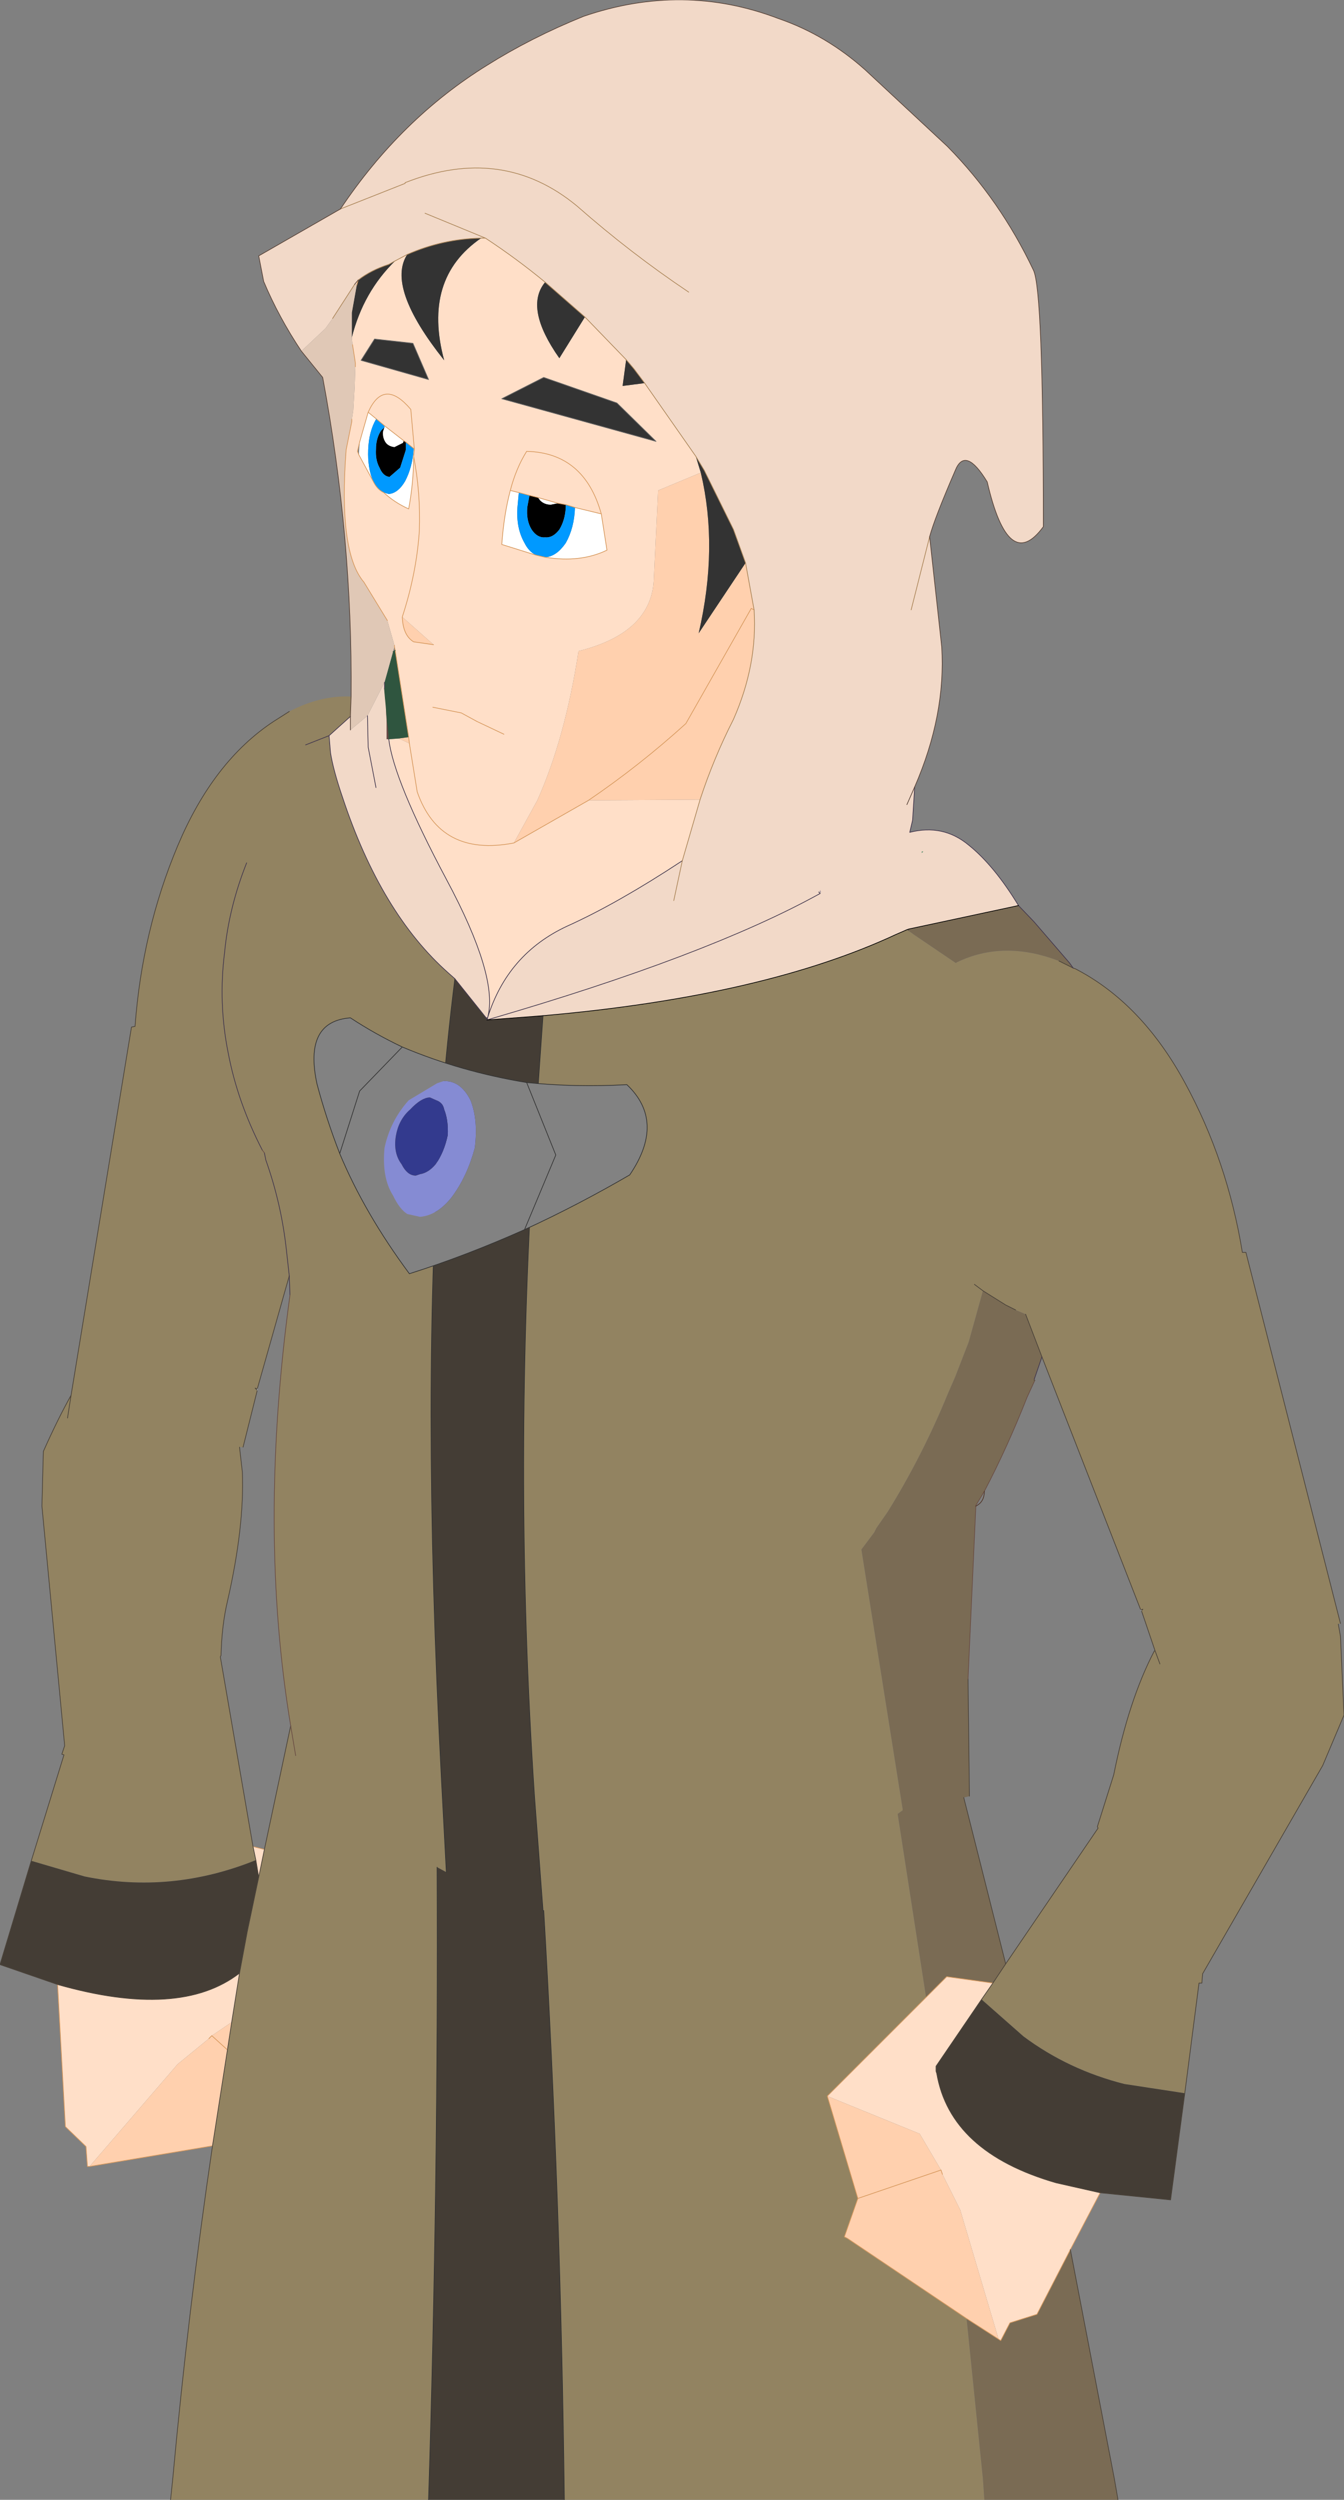 <?xml version="1.0" encoding="UTF-8" standalone="no"?>
<svg xmlns:xlink="http://www.w3.org/1999/xlink" height="175.85px" width="94.55px" xmlns="http://www.w3.org/2000/svg">
  <rect width="100%" height="100%" fill="#808080" stroke="none"/>
  <g transform="matrix(1, 0, 0, 1, -42.85, 105.2)">
    <path d="M120.25 49.05 L118.15 53.05 115.8 57.6 113.9 58.2 113.25 59.45 113.1 59.35 110.4 50.25 109.15 47.75 109.05 47.45 107.55 44.9 101.05 42.25 108.0 35.3 109.45 33.85 112.7 34.3 111.9 35.45 108.7 40.15 108.7 40.5 108.75 40.65 Q109.7 46.2 117.15 48.35 L120.25 49.05 M49.15 47.2 L49.0 47.2 48.9 45.8 47.45 44.4 46.9 34.4 Q55.5 36.85 59.7 33.6 L59.15 37.05 57.75 38.0 57.55 38.2 55.35 40.0 49.15 47.2 M70.65 -86.85 L71.5 -87.3 Q70.0 -85.0 74.1 -79.85 72.55 -85.6 76.7 -88.45 L77.0 -88.45 Q79.2 -87.0 81.2 -85.35 79.7 -83.55 82.2 -80.0 L84.0 -82.9 86.9 -79.9 86.65 -78.05 88.2 -78.25 91.8 -73.1 92.15 -71.95 89.15 -70.7 88.85 -64.55 Q88.75 -60.7 83.55 -59.4 82.6 -53.25 80.65 -48.9 L79.0 -45.9 Q73.8 -44.9 72.2 -49.5 L71.65 -52.9 72.2 -49.5 Q73.8 -44.9 79.0 -45.9 L84.25 -48.9 92.1 -48.95 90.85 -44.65 Q86.3 -41.65 82.75 -40.05 78.55 -38.1 77.15 -33.6 77.95 -36.45 74.25 -43.35 70.55 -50.3 70.2 -53.2 L70.9 -53.25 Q71.25 -53.1 71.65 -52.9 L71.6 -53.35 70.65 -59.45 70.6 -59.7 70.6 -59.8 70.1 -61.55 68.45 -64.25 Q66.65 -66.35 67.2 -73.55 L67.6 -75.55 67.6 -75.7 67.7 -76.3 67.8 -77.95 67.85 -79.4 67.85 -79.55 67.85 -79.65 67.8 -80.0 67.65 -80.95 67.6 -81.45 Q68.4 -84.65 70.65 -86.85 M71.4 -74.1 L71.25 -74.2 69.9 -75.25 69.3 -75.75 68.75 -76.2 68.15 -74.1 68.0 -73.45 68.1 -73.2 69.1 -71.35 Q69.4 -70.75 69.85 -70.55 70.6 -69.85 71.6 -69.4 71.95 -71.3 71.95 -73.1 L72.0 -73.6 71.75 -76.4 Q69.85 -78.65 68.75 -76.2 69.85 -78.65 71.75 -76.4 L72.0 -73.6 71.95 -73.65 71.4 -74.1 M69.2 -81.35 L68.25 -79.85 73.0 -78.5 71.9 -81.05 69.2 -81.35 M71.15 -61.8 Q72.15 -64.85 72.35 -67.85 72.45 -70.5 71.95 -73.1 72.45 -70.5 72.35 -67.85 72.15 -64.85 71.15 -61.8 71.2 -60.5 71.95 -60.05 L73.35 -59.85 71.15 -61.8 M79.35 -70.55 L78.75 -70.7 Q78.3 -69.0 78.15 -66.9 L80.55 -66.15 81.2 -66.0 Q83.7 -65.6 85.55 -66.5 L85.15 -69.05 Q83.95 -73.35 79.9 -73.45 79.15 -72.25 78.75 -70.7 79.15 -72.25 79.9 -73.45 83.95 -73.35 85.15 -69.05 L83.3 -69.5 82.65 -69.7 82.1 -69.8 80.7 -70.2 80.1 -70.35 79.35 -70.55 M78.3 -53.55 L76.4 -54.45 75.3 -55.05 73.3 -55.45 75.3 -55.05 76.4 -54.45 78.3 -53.55 M60.65 24.7 L61.45 24.9 61.05 26.85 60.85 25.65 60.65 24.7 M81.1 -78.65 L78.15 -77.15 89.0 -74.15 86.25 -76.85 81.1 -78.65" fill="#ffdfc8" fill-rule="evenodd" stroke="none"/>
    <path d="M57.8 45.75 L49.15 47.2 55.35 40.0 57.55 38.2 57.75 38.0 59.15 37.05 58.85 39.0 57.8 45.75 M71.6 -53.35 L71.65 -52.9 Q71.25 -53.1 70.9 -53.25 L71.6 -53.35 M79.0 -45.9 L80.65 -48.9 Q82.6 -53.25 83.55 -59.4 88.75 -60.7 88.85 -64.55 L89.15 -70.7 92.15 -71.95 Q93.4 -66.7 92.0 -60.65 L95.3 -65.6 95.9 -62.3 Q96.15 -58.45 94.45 -54.6 93.05 -51.85 92.1 -48.95 L84.25 -48.9 79.0 -45.9 M71.15 -61.8 L73.35 -59.85 71.95 -60.05 Q71.2 -60.5 71.15 -61.8 M95.9 -62.3 L95.7 -62.4 91.1 -54.3 Q87.85 -51.35 84.25 -48.9 87.85 -51.35 91.1 -54.3 L95.7 -62.4 95.9 -62.3 M101.05 42.25 L107.55 44.9 109.05 47.45 109.15 47.75 110.4 50.25 113.1 59.35 110.85 57.9 102.45 52.25 102.25 52.15 103.2 49.45 101.05 42.25 M109.05 47.45 L103.2 49.45 109.05 47.45 M58.85 39.0 L57.75 38.0 58.85 39.0" fill="#ffd0ae" fill-rule="evenodd" stroke="none"/>
    <path d="M118.35 -37.1 L118.5 -37.05 Q123.15 -34.65 126.2 -29.05 129.2 -23.55 130.25 -17.1 L130.5 -17.1 137.15 9.0 137.0 9.05 137.15 9.9 137.4 15.45 135.9 19.0 127.45 33.65 127.4 34.3 127.2 34.3 126.2 42.05 121.95 41.4 Q118.0 40.4 114.85 38.05 L111.9 35.45 112.7 34.3 113.6 32.95 120.1 23.4 120.05 23.3 121.2 19.65 Q122.25 14.4 124.05 10.95 L124.1 10.9 123.15 8.1 123.25 8.0 123.1 8.05 116.15 -9.75 115.0 -12.75 114.3 -13.05 113.6 -13.4 112.0 -14.4 111.4 -14.85 112.0 -14.4 111.0 -10.8 110.05 -8.35 109.55 -7.2 Q107.75 -2.8 105.3 1.15 L104.5 2.3 104.35 2.6 103.45 3.8 106.35 22.05 106.35 22.15 106.0 22.4 108.0 35.3 101.05 42.25 103.2 49.45 102.25 52.15 102.45 52.25 110.85 57.9 112.0 69.2 112.1 70.65 82.55 70.65 Q82.3 49.65 81.1 29.2 L81.05 29.2 80.45 21.15 Q78.9 -2.15 80.5 -25.9 L81.05 -33.75 Q96.5 -35.1 105.85 -39.45 L106.65 -39.8 106.8 -39.7 107.15 -39.45 110.1 -37.45 110.15 -37.5 Q113.45 -39.1 117.35 -37.6 L118.35 -37.1 M73.0 70.65 L54.85 70.65 55.0 69.2 Q56.1 57.25 57.8 45.75 L58.85 39.0 59.15 37.05 59.7 33.6 60.25 30.65 61.05 26.85 61.45 24.9 63.3 16.2 Q61.0 2.35 63.25 -14.1 L63.2 -15.45 60.95 -7.5 60.8 -7.55 60.95 -7.4 59.95 -3.4 59.7 -3.4 59.9 -1.65 Q60.05 2.2 58.85 7.45 58.45 9.15 58.4 11.25 L58.35 11.35 60.65 24.7 60.85 25.65 Q54.9 28.05 48.8 26.8 L45.05 25.7 47.35 18.25 47.2 18.2 47.4 17.6 45.8 0.75 45.9 -3.1 Q46.9 -5.35 47.85 -7.05 L52.1 -32.95 52.35 -33.0 Q52.85 -39.75 55.35 -45.7 57.85 -51.65 62.1 -54.45 L63.2 -55.15 Q65.4 -56.3 67.55 -56.2 L67.5 -54.8 66.0 -53.45 66.1 -52.25 Q66.3 -51.0 66.95 -49.1 69.65 -40.95 74.4 -36.75 L74.85 -36.35 Q74.3 -31.95 73.9 -27.05 72.45 -7.7 73.9 19.85 L74.25 26.5 73.6 26.15 Q73.7 48.2 73.0 70.65 M64.35 -52.8 L66.0 -53.45 64.35 -52.8 M60.2 -44.5 Q58.95 -41.35 58.65 -38.2 58.2 -34.65 58.9 -31.15 59.55 -27.7 61.3 -24.3 59.55 -27.7 58.9 -31.15 58.2 -34.65 58.65 -38.2 58.95 -41.35 60.2 -44.5 M47.6 -5.45 L47.85 -7.05 47.6 -5.45 M61.45 -24.1 L61.55 -23.6 Q62.65 -20.5 63.0 -17.25 L63.2 -15.45 63.0 -17.25 Q62.65 -20.5 61.55 -23.6 L61.45 -24.1 61.3 -24.3 61.45 -24.1 M124.45 11.85 L124.1 10.9 124.45 11.85 M63.65 18.3 L63.3 16.2 63.65 18.3" fill="#928361" fill-rule="evenodd" stroke="none"/>
    <path d="M126.2 42.05 L125.2 49.55 120.25 49.05 117.15 48.35 Q109.7 46.2 108.75 40.65 L108.7 40.5 108.7 40.15 111.9 35.45 114.85 38.05 Q118.0 40.4 121.95 41.4 L126.2 42.05 M82.55 70.65 L73.0 70.65 Q73.7 48.2 73.6 26.15 L74.25 26.5 73.9 19.85 Q72.45 -7.7 73.9 -27.05 74.3 -31.95 74.85 -36.35 L77.05 -33.6 77.05 -33.55 77.1 -33.45 81.05 -33.75 80.5 -25.9 Q78.9 -2.15 80.45 21.15 L81.05 29.2 81.1 29.2 Q82.3 49.65 82.55 70.65 M46.9 34.4 L42.85 33.0 45.05 25.7 48.8 26.8 Q54.9 28.05 60.85 25.65 L61.05 26.85 60.25 30.65 59.7 33.6 Q55.5 36.85 46.9 34.4" fill="#443d35" fill-rule="evenodd" stroke="none"/>
    <path d="M60.95 -7.5 L60.95 -7.4 60.8 -7.55 60.95 -7.5 M123.1 8.05 L123.25 8.0 123.15 8.1 123.1 8.05" fill="#cccccc" fill-rule="evenodd" stroke="none"/>
    <path d="M71.4 -74.1 L71.4 -73.55 71.0 -72.3 70.25 -71.65 Q69.8 -71.7 69.55 -72.3 69.25 -72.85 69.3 -73.6 69.3 -74.35 69.65 -74.9 L69.9 -75.15 69.8 -74.85 Q69.75 -74.4 70.0 -74.05 70.2 -73.8 70.6 -73.75 L71.2 -74.05 71.25 -74.2 71.4 -74.1 M82.65 -69.7 L82.65 -69.5 Q82.6 -68.6 82.2 -67.95 81.75 -67.35 81.2 -67.4 80.65 -67.35 80.25 -67.95 79.85 -68.6 79.95 -69.55 L80.1 -70.35 80.7 -70.2 80.85 -70.0 Q81.15 -69.7 81.6 -69.7 L82.1 -69.8 82.65 -69.7" fill="#000000" fill-rule="evenodd" stroke="none"/>
    <path d="M114.5 -41.5 L115.6 -40.35 118.1 -37.45 118.35 -37.1 117.35 -37.6 Q113.45 -39.1 110.15 -37.5 L110.1 -37.45 107.15 -39.45 106.8 -39.7 106.8 -39.85 114.5 -41.5 M118.15 53.05 L121.25 69.2 121.5 70.65 112.1 70.65 112.0 69.2 110.85 57.9 113.1 59.35 113.25 59.45 113.9 58.2 115.8 57.6 118.15 53.05 M112.0 -14.4 L113.6 -13.4 114.3 -13.05 115.0 -12.75 116.15 -9.75 115.6 -8.15 115.6 -8.1 115.65 -8.1 115.1 -6.9 Q113.7 -3.35 112.1 -0.3 L111.5 0.7 111.5 0.75 110.95 12.9 111.05 21.15 110.65 21.25 113.6 32.95 112.7 34.3 109.45 33.85 108.0 35.3 106.0 22.4 106.35 22.15 106.35 22.05 103.45 3.8 104.35 2.6 104.5 2.3 105.3 1.15 Q107.75 -2.8 109.55 -7.2 L110.05 -8.35 111.0 -10.8 112.0 -14.4" fill="#7a6b54" fill-rule="evenodd" stroke="none"/>
    <path d="M64.05 -80.5 Q62.45 -82.9 61.4 -85.4 L61.05 -87.2 66.8 -90.5 Q71.05 -96.85 77.1 -100.6 80.2 -102.55 83.9 -104.05 90.9 -106.45 97.6 -103.9 100.95 -102.75 103.7 -100.3 L109.5 -94.9 Q113.2 -91.15 115.55 -86.2 116.25 -84.85 116.25 -68.15 113.8 -64.8 112.3 -71.3 110.75 -73.85 110.05 -72.1 108.6 -68.75 108.25 -67.45 L109.1 -59.7 Q109.4 -54.9 107.2 -49.85 L107.05 -47.5 106.85 -46.65 Q109.2 -47.25 111.0 -45.75 112.8 -44.3 114.5 -41.5 L106.8 -39.85 106.65 -39.8 105.85 -39.45 Q96.5 -35.1 81.05 -33.75 L77.1 -33.45 77.15 -33.55 77.15 -33.6 Q78.55 -38.1 82.75 -40.05 86.3 -41.65 90.85 -44.65 L92.1 -48.95 Q93.05 -51.85 94.45 -54.6 96.15 -58.45 95.9 -62.3 L95.3 -65.6 94.45 -67.95 92.4 -72.1 91.8 -73.1 88.2 -78.25 87.45 -79.25 86.9 -79.9 84.0 -82.9 81.2 -85.35 Q79.2 -87.0 77.0 -88.45 L76.7 -88.45 Q74.0 -88.4 71.5 -87.3 L70.65 -86.85 70.2 -86.6 Q68.95 -86.2 68.05 -85.5 L67.8 -85.2 68.05 -85.5 67.95 -85.15 67.8 -85.2 66.25 -82.8 65.75 -82.1 64.05 -80.5 M91.3 -84.65 Q87.2 -87.4 83.45 -90.7 78.2 -95.05 71.35 -92.35 L71.35 -92.3 66.8 -90.5 71.35 -92.3 71.35 -92.35 Q78.2 -95.05 83.45 -90.7 87.2 -87.4 91.3 -84.65 M72.75 -90.2 L77.0 -88.45 72.75 -90.2 M69.9 -57.2 L69.9 -56.75 69.95 -56.15 70.0 -55.65 70.05 -54.4 70.05 -54.05 70.05 -53.65 70.05 -53.2 70.2 -53.2 Q70.55 -50.3 74.25 -43.35 77.95 -36.45 77.15 -33.6 L77.05 -33.6 74.85 -36.35 74.4 -36.75 Q69.65 -40.95 66.95 -49.1 66.3 -51.0 66.1 -52.25 L66.0 -53.45 67.5 -54.8 67.5 -53.85 68.7 -54.85 68.75 -52.65 69.3 -49.8 68.75 -52.65 68.7 -54.85 69.9 -57.2 M100.55 -42.35 Q92.6 -37.95 77.1 -33.45 92.6 -37.95 100.55 -42.35 L100.6 -42.4 100.55 -42.6 100.55 -42.5 100.45 -42.45 100.55 -42.35 M106.95 -62.3 L108.25 -67.45 106.95 -62.3 M107.7 -45.2 L107.8 -45.3 107.7 -45.3 107.7 -45.2 M90.25 -41.85 L90.85 -44.65 90.25 -41.85 M106.65 -48.6 L107.2 -49.85 106.65 -48.6" fill="#f2d9c8" fill-rule="evenodd" stroke="none"/>
    <path d="M70.65 -59.45 L71.6 -53.35 70.9 -53.25 70.2 -53.2 70.2 -53.55 70.15 -54.05 70.1 -54.4 70.0 -55.65 69.95 -56.15 69.9 -56.75 69.9 -57.2 70.5 -59.35 70.65 -59.45" fill="#2f553f" fill-rule="evenodd" stroke="none"/>
    <path d="M70.0 -55.65 L70.1 -54.4 70.15 -54.05 70.2 -53.55 70.2 -53.2 70.05 -53.2 70.05 -53.65 70.05 -54.05 70.05 -54.4 70.0 -55.65" fill="#674743" fill-rule="evenodd" stroke="none"/>
    <path d="M77.05 -33.6 L77.15 -33.6 77.15 -33.55 77.05 -33.6" fill="#ffffcc" fill-rule="evenodd" stroke="none"/>
    <path d="M77.15 -33.55 L77.1 -33.45 77.05 -33.55 77.05 -33.6 77.15 -33.55 77.05 -33.55 77.15 -33.55" fill="#7b6c5e" fill-rule="evenodd" stroke="none"/>
    <path d="M107.7 -45.2 L107.7 -45.3 107.8 -45.3 107.7 -45.2" fill="#52946d" fill-rule="evenodd" stroke="none"/>
    <path d="M106.65 -39.8 L106.8 -39.85 106.8 -39.7 106.65 -39.8" fill="#64574a" fill-rule="evenodd" stroke="none"/>
    <path d="M100.55 -42.35 L100.45 -42.45 100.55 -42.5 100.6 -42.4 100.55 -42.35" fill="#d2c0b7" fill-rule="evenodd" stroke="none"/>
    <path d="M100.55 -42.5 L100.55 -42.6 100.6 -42.4 100.55 -42.5" fill="#7d6792" fill-rule="evenodd" stroke="none"/>
    <path d="M115.6 -8.1 L115.6 -8.15 115.65 -8.1 115.6 -8.1" fill="#bda097" fill-rule="evenodd" stroke="none"/>
    <path d="M71.25 -74.2 L71.2 -74.05 70.6 -73.75 Q70.2 -73.8 70.0 -74.05 69.75 -74.4 69.8 -74.85 L69.9 -75.15 69.9 -75.25 71.25 -74.2 M69.3 -75.75 L69.3 -75.7 Q68.8 -74.85 68.75 -73.55 68.7 -72.3 69.1 -71.35 L68.1 -73.2 68.15 -74.1 68.75 -76.2 69.3 -75.75 M69.85 -70.55 L70.2 -70.45 Q70.85 -70.5 71.35 -71.35 71.85 -72.3 71.95 -73.55 L71.95 -73.65 72.0 -73.6 71.95 -73.1 Q71.95 -71.3 71.6 -69.4 70.6 -69.85 69.85 -70.55 M79.35 -70.55 L79.25 -69.5 Q79.15 -68.05 79.75 -67.0 80.05 -66.4 80.55 -66.15 L78.15 -66.9 Q78.3 -69.0 78.75 -70.7 L79.35 -70.55 M81.2 -66.0 Q82.0 -66.05 82.65 -67.0 83.25 -68.05 83.3 -69.5 L85.15 -69.05 85.55 -66.5 Q83.7 -65.6 81.2 -66.0 M82.1 -69.8 L81.6 -69.7 Q81.15 -69.7 80.85 -70.0 L80.7 -70.2 82.1 -69.8" fill="#ffffff" fill-rule="evenodd" stroke="none"/>
    <path d="M69.9 -75.15 L69.65 -74.9 Q69.3 -74.35 69.3 -73.6 69.25 -72.85 69.55 -72.3 69.8 -71.7 70.25 -71.65 L71.0 -72.3 71.4 -73.55 71.4 -74.1 71.95 -73.65 71.95 -73.55 Q71.85 -72.3 71.35 -71.35 70.85 -70.5 70.2 -70.45 L69.85 -70.55 Q69.4 -70.75 69.1 -71.35 68.7 -72.3 68.75 -73.55 68.8 -74.85 69.3 -75.7 L69.3 -75.75 69.9 -75.25 69.9 -75.15 M80.55 -66.15 Q80.05 -66.4 79.75 -67.0 79.15 -68.05 79.25 -69.5 L79.35 -70.55 80.1 -70.35 79.95 -69.55 Q79.85 -68.6 80.25 -67.95 80.65 -67.35 81.2 -67.4 81.75 -67.35 82.2 -67.95 82.6 -68.6 82.65 -69.5 L82.65 -69.7 83.3 -69.5 Q83.25 -68.05 82.65 -67.0 82.0 -66.05 81.2 -66.0 L80.55 -66.15" fill="#0099ff" fill-rule="evenodd" stroke="none"/>
    <path d="M68.05 -85.5 Q68.95 -86.2 70.2 -86.6 L70.65 -86.85 Q68.4 -84.65 67.6 -81.45 L67.6 -83.2 67.95 -85.15 68.05 -85.5 M71.5 -87.3 Q74.0 -88.4 76.7 -88.45 72.55 -85.6 74.1 -79.85 70.0 -85.0 71.5 -87.3 M92.15 -71.95 L91.8 -73.1 92.4 -72.1 94.45 -67.95 95.3 -65.6 92.0 -60.65 Q93.4 -66.7 92.15 -71.95 M88.2 -78.25 L86.65 -78.05 86.9 -79.9 87.45 -79.25 88.2 -78.25 M84.0 -82.9 L82.2 -80.0 Q79.7 -83.55 81.2 -85.35 L84.0 -82.9 M69.2 -81.35 L71.9 -81.05 73.0 -78.5 68.25 -79.85 69.2 -81.35 M81.1 -78.65 L86.25 -76.85 89.0 -74.15 78.15 -77.15 81.1 -78.65" fill="#333333" fill-rule="evenodd" stroke="none"/>
    <path d="M67.55 -56.2 Q67.65 -67.4 65.55 -78.65 L64.05 -80.5 65.75 -82.1 66.25 -82.8 67.8 -85.2 67.95 -85.15 67.6 -83.2 67.6 -81.45 67.65 -80.95 67.8 -80.0 67.85 -79.65 67.85 -79.55 67.85 -79.4 67.8 -77.95 67.7 -76.3 67.6 -75.7 67.6 -75.55 67.2 -73.55 Q66.65 -66.35 68.45 -64.25 L70.1 -61.55 70.6 -59.8 70.6 -59.7 70.5 -59.35 69.9 -57.2 68.7 -54.85 67.5 -53.85 67.5 -54.8 67.55 -56.2" fill="#e0c8b6" fill-rule="evenodd" stroke="none"/>
    <path d="M120.25 49.05 L118.15 53.05 M57.8 45.75 L49.15 47.2 49.0 47.2 48.9 45.8 47.45 44.4 46.9 34.4 M67.95 -85.15 L68.05 -85.5 M67.65 -80.95 L67.8 -80.0 67.85 -79.65 67.85 -79.55 67.85 -79.4 M67.6 -75.7 L67.6 -75.55 67.2 -73.55 Q66.65 -66.35 68.45 -64.25 L70.1 -61.55 M70.6 -59.8 L70.6 -59.7 70.65 -59.45 71.6 -53.35 71.65 -52.9 72.2 -49.5 Q73.8 -44.9 79.0 -45.9 M71.4 -74.1 L71.25 -74.2 M69.9 -75.25 L69.3 -75.75 68.75 -76.2 68.15 -74.1 68.0 -73.45 68.1 -73.2 69.1 -71.35 Q69.4 -70.75 69.85 -70.55 70.6 -69.85 71.6 -69.4 71.95 -71.3 71.95 -73.1 72.45 -70.5 72.35 -67.85 72.15 -64.85 71.15 -61.8 M71.95 -73.65 L71.4 -74.1 M68.75 -76.2 Q69.85 -78.65 71.75 -76.4 L72.0 -73.6 71.95 -73.1 M73.35 -59.85 L71.95 -60.05 Q71.2 -60.5 71.15 -61.8 M79.35 -70.55 L78.75 -70.7 Q78.3 -69.0 78.15 -66.9 L80.55 -66.15 81.2 -66.0 M83.3 -69.5 L82.65 -69.7 82.1 -69.8 80.7 -70.2 80.1 -70.35 79.35 -70.55 M78.75 -70.7 Q79.15 -72.25 79.9 -73.45 83.95 -73.35 85.15 -69.05 L85.55 -66.5 Q83.7 -65.6 81.2 -66.0 M71.95 -73.65 L72.0 -73.6 M84.25 -48.9 L79.0 -45.9 M73.3 -55.45 L75.3 -55.05 76.4 -54.45 78.3 -53.55 M69.9 -75.25 L71.25 -74.2 M60.65 24.7 L61.45 24.9 M84.25 -48.9 Q87.85 -51.35 91.1 -54.3 L95.7 -62.4 95.9 -62.3 M85.15 -69.05 L83.3 -69.5 M112.7 34.3 L109.45 33.85 108.0 35.3 101.05 42.25 103.2 49.45 102.25 52.15 102.45 52.25 110.85 57.9 113.1 59.35 113.25 59.45 113.9 58.2 115.8 57.6 118.15 53.05 M109.05 47.45 L109.15 47.75 M103.2 49.45 L109.05 47.45 M57.75 38.0 L58.85 39.0 M57.75 38.0 L57.55 38.2" fill="none" stroke="#d7995e" stroke-linecap="round" stroke-linejoin="round" stroke-width="0.05"/>
    <path d="M118.35 -37.1 L118.5 -37.05 Q123.15 -34.65 126.2 -29.05 129.2 -23.55 130.25 -17.1 L130.5 -17.1 137.15 9.0 M137.0 9.05 L137.15 9.9 137.4 15.45 135.9 19.0 127.45 33.65 127.4 34.3 127.2 34.3 126.2 42.05 125.2 49.55 120.25 49.05 M118.15 53.05 L121.25 69.2 121.5 70.65 M54.85 70.65 L55.0 69.2 Q56.1 57.25 57.8 45.75 M46.9 34.4 L42.85 33.0 45.05 25.7 47.35 18.25 47.2 18.2 47.4 17.6 45.8 0.75 45.9 -3.1 Q46.9 -5.35 47.85 -7.05 L52.1 -32.95 52.35 -33.0 Q52.85 -39.75 55.35 -45.7 57.85 -51.65 62.1 -54.45 L63.2 -55.15 M47.85 -7.05 L47.6 -5.45 M59.7 -3.4 L59.9 -1.65 Q60.05 2.2 58.85 7.45 58.45 9.15 58.4 11.25 L58.35 11.35 60.65 24.7 60.85 25.65 M61.45 24.9 L63.3 16.2 M63.2 -15.45 L60.95 -7.5 60.8 -7.55 60.95 -7.4 59.95 -3.4 M117.35 -37.6 L118.35 -37.1 M112.0 -14.4 L111.4 -14.85 M112.0 -14.4 L113.6 -13.4 114.3 -13.05 M115.0 -12.75 L116.15 -9.75 123.1 8.05 123.25 8.0 123.15 8.1 124.1 10.9 124.45 11.85 M110.95 12.9 L111.05 21.15 M110.65 21.25 L113.6 32.95 120.1 23.4 120.05 23.3 121.2 19.65 Q122.25 14.4 124.05 10.95 L124.1 10.9 M111.9 35.45 L108.7 40.15 108.7 40.5 108.75 40.65 Q109.7 46.2 117.15 48.35 L120.25 49.05 M113.6 32.95 L112.7 34.3 111.9 35.45 M59.7 33.6 L60.25 30.65 61.05 26.85 60.85 25.65 M59.7 33.6 L59.15 37.05 58.85 39.0 57.8 45.75 M46.9 34.4 Q55.5 36.85 59.7 33.6 M61.05 26.85 L61.45 24.9" fill="none" stroke="#4a4239" stroke-linecap="round" stroke-linejoin="round" stroke-width="0.05"/>
    <path d="M60.95 -7.5 L60.95 -7.4 M123.1 8.05 L123.15 8.1" fill="none" stroke="#999999" stroke-linecap="round" stroke-linejoin="round" stroke-width="0.05"/>
    <path d="M74.85 -36.35 Q74.3 -31.95 73.9 -27.05 72.45 -7.7 73.9 19.85 L74.25 26.5 M73.6 26.15 Q73.7 48.2 73.0 70.65 M81.05 29.2 L80.45 21.15 Q78.9 -2.15 80.5 -25.9 L81.05 -33.75 M82.55 70.65 Q82.3 49.65 81.1 29.2" fill="none" stroke="#333333" stroke-linecap="round" stroke-linejoin="round" stroke-width="0.05"/>
    <path d="M107.2 -49.85 L107.05 -47.5 106.85 -46.65 Q109.2 -47.25 111.0 -45.75 112.8 -44.3 114.5 -41.5 L115.6 -40.35 118.1 -37.45 118.35 -37.1 M69.9 -57.2 L69.9 -56.75 M70.2 -53.2 Q70.55 -50.3 74.25 -43.35 77.95 -36.45 77.15 -33.6 78.55 -38.1 82.75 -40.05 86.3 -41.65 90.85 -44.65 M68.7 -54.85 L68.75 -52.65 69.3 -49.8 M67.5 -54.8 L66.0 -53.45 66.1 -52.25 Q66.3 -51.0 66.95 -49.1 69.65 -40.95 74.4 -36.75 L74.85 -36.35 77.05 -33.6 77.15 -33.6 M77.15 -33.55 L77.1 -33.45 Q92.6 -37.95 100.55 -42.35 L100.45 -42.45 M66.0 -53.45 L64.35 -52.8 M77.05 -33.6 L77.05 -33.55 77.15 -33.55 77.05 -33.6 M61.3 -24.3 Q59.55 -27.7 58.9 -31.15 58.2 -34.65 58.65 -38.2 58.95 -41.35 60.2 -44.5 M63.25 -14.1 L63.2 -15.45 63.0 -17.25 Q62.65 -20.5 61.55 -23.6 L61.45 -24.1 M115.6 -8.15 L116.15 -9.75" fill="none" stroke="#42374d" stroke-linecap="round" stroke-linejoin="round" stroke-width="0.05"/>
    <path d="M70.5 -59.35 L70.65 -59.45 M69.9 -56.75 L69.95 -56.15 70.0 -55.65 70.1 -54.4 70.15 -54.05 70.2 -53.55 70.2 -53.2 M115.65 -8.1 L115.6 -8.1" fill="none" stroke="#30543c" stroke-linecap="round" stroke-linejoin="round" stroke-width="0.05"/>
    <path d="M63.3 16.2 Q61.0 2.35 63.25 -14.1 M61.45 -24.1 L61.3 -24.3 M115.6 -8.15 L115.65 -8.1 115.1 -6.9 Q113.7 -3.35 112.1 -0.3 L111.5 0.7 111.5 0.75 110.95 12.9 M63.3 16.2 L63.65 18.3" fill="none" stroke="#6a4e44" stroke-linecap="round" stroke-linejoin="round" stroke-width="0.05"/>
    <path d="M77.1 -33.45 L81.05 -33.75 Q96.5 -35.1 105.85 -39.45 L106.65 -39.8 106.8 -39.85 114.5 -41.5" fill="none" stroke="#000000" stroke-linecap="round" stroke-linejoin="round" stroke-width="0.05"/>
    <path d="M112.1 -0.3 Q112.1 0.45 111.5 0.75" fill="none" stroke="#4e3325" stroke-linecap="round" stroke-linejoin="round" stroke-width="0.05"/>
    <path d="M69.2 -81.35 L71.9 -81.05 73.0 -78.5 68.25 -79.85 69.2 -81.35 M81.1 -78.65 L78.15 -77.15 89.0 -74.15 86.25 -76.85 81.1 -78.65" fill="none" stroke="#666666" stroke-linecap="round" stroke-linejoin="round" stroke-width="0.05"/>
    <path d="M66.25 -82.8 L67.8 -85.2 M68.05 -85.5 Q68.95 -86.2 70.2 -86.6 L70.65 -86.85 71.5 -87.3 Q74.0 -88.4 76.7 -88.45 L77.0 -88.45 72.75 -90.2 M66.8 -90.5 L71.35 -92.3 71.35 -92.35 Q78.2 -95.05 83.45 -90.7 87.2 -87.4 91.3 -84.65 M91.8 -73.1 L88.2 -78.25 M86.9 -79.9 L84.0 -82.9 81.2 -85.35 Q79.2 -87.0 77.0 -88.45 M90.85 -44.65 L92.1 -48.95 M86.9 -79.9 L87.45 -79.25 88.2 -78.25 M91.8 -73.1 L92.4 -72.1 94.45 -67.95 95.3 -65.6 95.9 -62.3 Q96.15 -58.45 94.45 -54.6 93.05 -51.85 92.1 -48.95 M108.25 -67.45 L106.95 -62.3 M90.85 -44.65 L90.25 -41.85" fill="none" stroke="#ab8558" stroke-linecap="round" stroke-linejoin="round" stroke-width="0.05"/>
    <path d="M64.05 -80.5 Q62.45 -82.9 61.4 -85.4 L61.05 -87.2 66.8 -90.5 Q71.05 -96.85 77.1 -100.6 80.2 -102.55 83.9 -104.05 90.9 -106.45 97.6 -103.9 100.95 -102.75 103.7 -100.3 L109.5 -94.9 Q113.2 -91.15 115.55 -86.2 116.25 -84.85 116.25 -68.15 113.8 -64.8 112.3 -71.3 110.75 -73.85 110.05 -72.1 108.6 -68.75 108.25 -67.45 L109.1 -59.7 Q109.4 -54.9 107.2 -49.85 L106.65 -48.6 M67.55 -56.2 Q67.65 -67.4 65.55 -78.65 L64.05 -80.5 M67.8 -85.2 L68.05 -85.5 M67.5 -53.85 L67.5 -54.8 67.55 -56.2" fill="none" stroke="#584338" stroke-linecap="round" stroke-linejoin="round" stroke-width="0.05"/>
    <path d="M79.9 -29.05 Q83.35 -28.7 86.95 -28.9 89.7 -26.3 87.15 -22.55 83.45 -20.4 79.75 -18.7 L81.95 -23.95 79.9 -29.05 81.95 -23.95 79.75 -18.7 Q75.6 -16.85 71.65 -15.6 68.5 -19.85 66.75 -24.05 65.8 -26.5 65.15 -28.95 64.2 -33.35 67.5 -33.6 69.25 -32.45 71.15 -31.55 75.3 -29.8 79.9 -29.05 M74.05 -29.15 L73.6 -29.0 71.6 -27.8 Q70.3 -26.35 69.9 -24.45 69.7 -22.35 70.5 -21.1 70.95 -20.15 71.5 -19.8 L72.4 -19.6 Q73.6 -19.7 74.6 -20.95 75.7 -22.4 76.25 -24.45 76.5 -26.4 75.95 -27.8 75.25 -29.2 74.05 -29.15 M71.15 -31.55 L68.15 -28.45 66.75 -24.05 68.15 -28.45 71.15 -31.55" fill="#828282" fill-rule="evenodd" stroke="none"/>
    <path d="M74.05 -29.15 Q75.25 -29.2 75.95 -27.8 76.5 -26.4 76.25 -24.45 75.7 -22.4 74.6 -20.95 73.6 -19.7 72.4 -19.6 L71.5 -19.8 Q70.95 -20.15 70.5 -21.1 69.7 -22.35 69.9 -24.45 70.3 -26.35 71.6 -27.8 L73.6 -29.0 74.05 -29.15 M74.35 -25.35 Q74.4 -26.4 74.1 -27.15 74.0 -27.65 73.55 -27.8 L73.1 -28.0 Q72.5 -28.0 71.7 -27.15 70.9 -26.45 70.7 -25.3 70.5 -24.1 71.1 -23.3 71.5 -22.5 72.1 -22.5 L72.4 -22.6 Q73.0 -22.7 73.5 -23.3 74.1 -24.15 74.35 -25.35" fill="#858bd3" fill-rule="evenodd" stroke="none"/>
    <path d="M74.35 -25.35 Q74.1 -24.15 73.5 -23.3 73.0 -22.7 72.4 -22.6 L72.1 -22.5 Q71.5 -22.5 71.1 -23.3 70.5 -24.1 70.7 -25.3 70.9 -26.45 71.7 -27.15 72.5 -28.0 73.1 -28.0 L73.55 -27.8 Q74.0 -27.65 74.1 -27.15 74.4 -26.4 74.35 -25.35" fill="#333a8e" fill-rule="evenodd" stroke="none"/>
    <path d="M79.75 -18.7 Q83.45 -20.4 87.15 -22.55 89.7 -26.3 86.95 -28.9 83.35 -28.7 79.9 -29.05 L81.95 -23.95 79.75 -18.7 Q75.6 -16.85 71.65 -15.6 68.5 -19.85 66.75 -24.05 65.8 -26.5 65.15 -28.95 64.2 -33.35 67.5 -33.6 69.25 -32.45 71.15 -31.55 75.3 -29.8 79.9 -29.05 M66.75 -24.05 L68.15 -28.45 71.15 -31.55" fill="none" stroke="#333333" stroke-linecap="round" stroke-linejoin="round" stroke-width="0.05"/>
  </g>
</svg>
